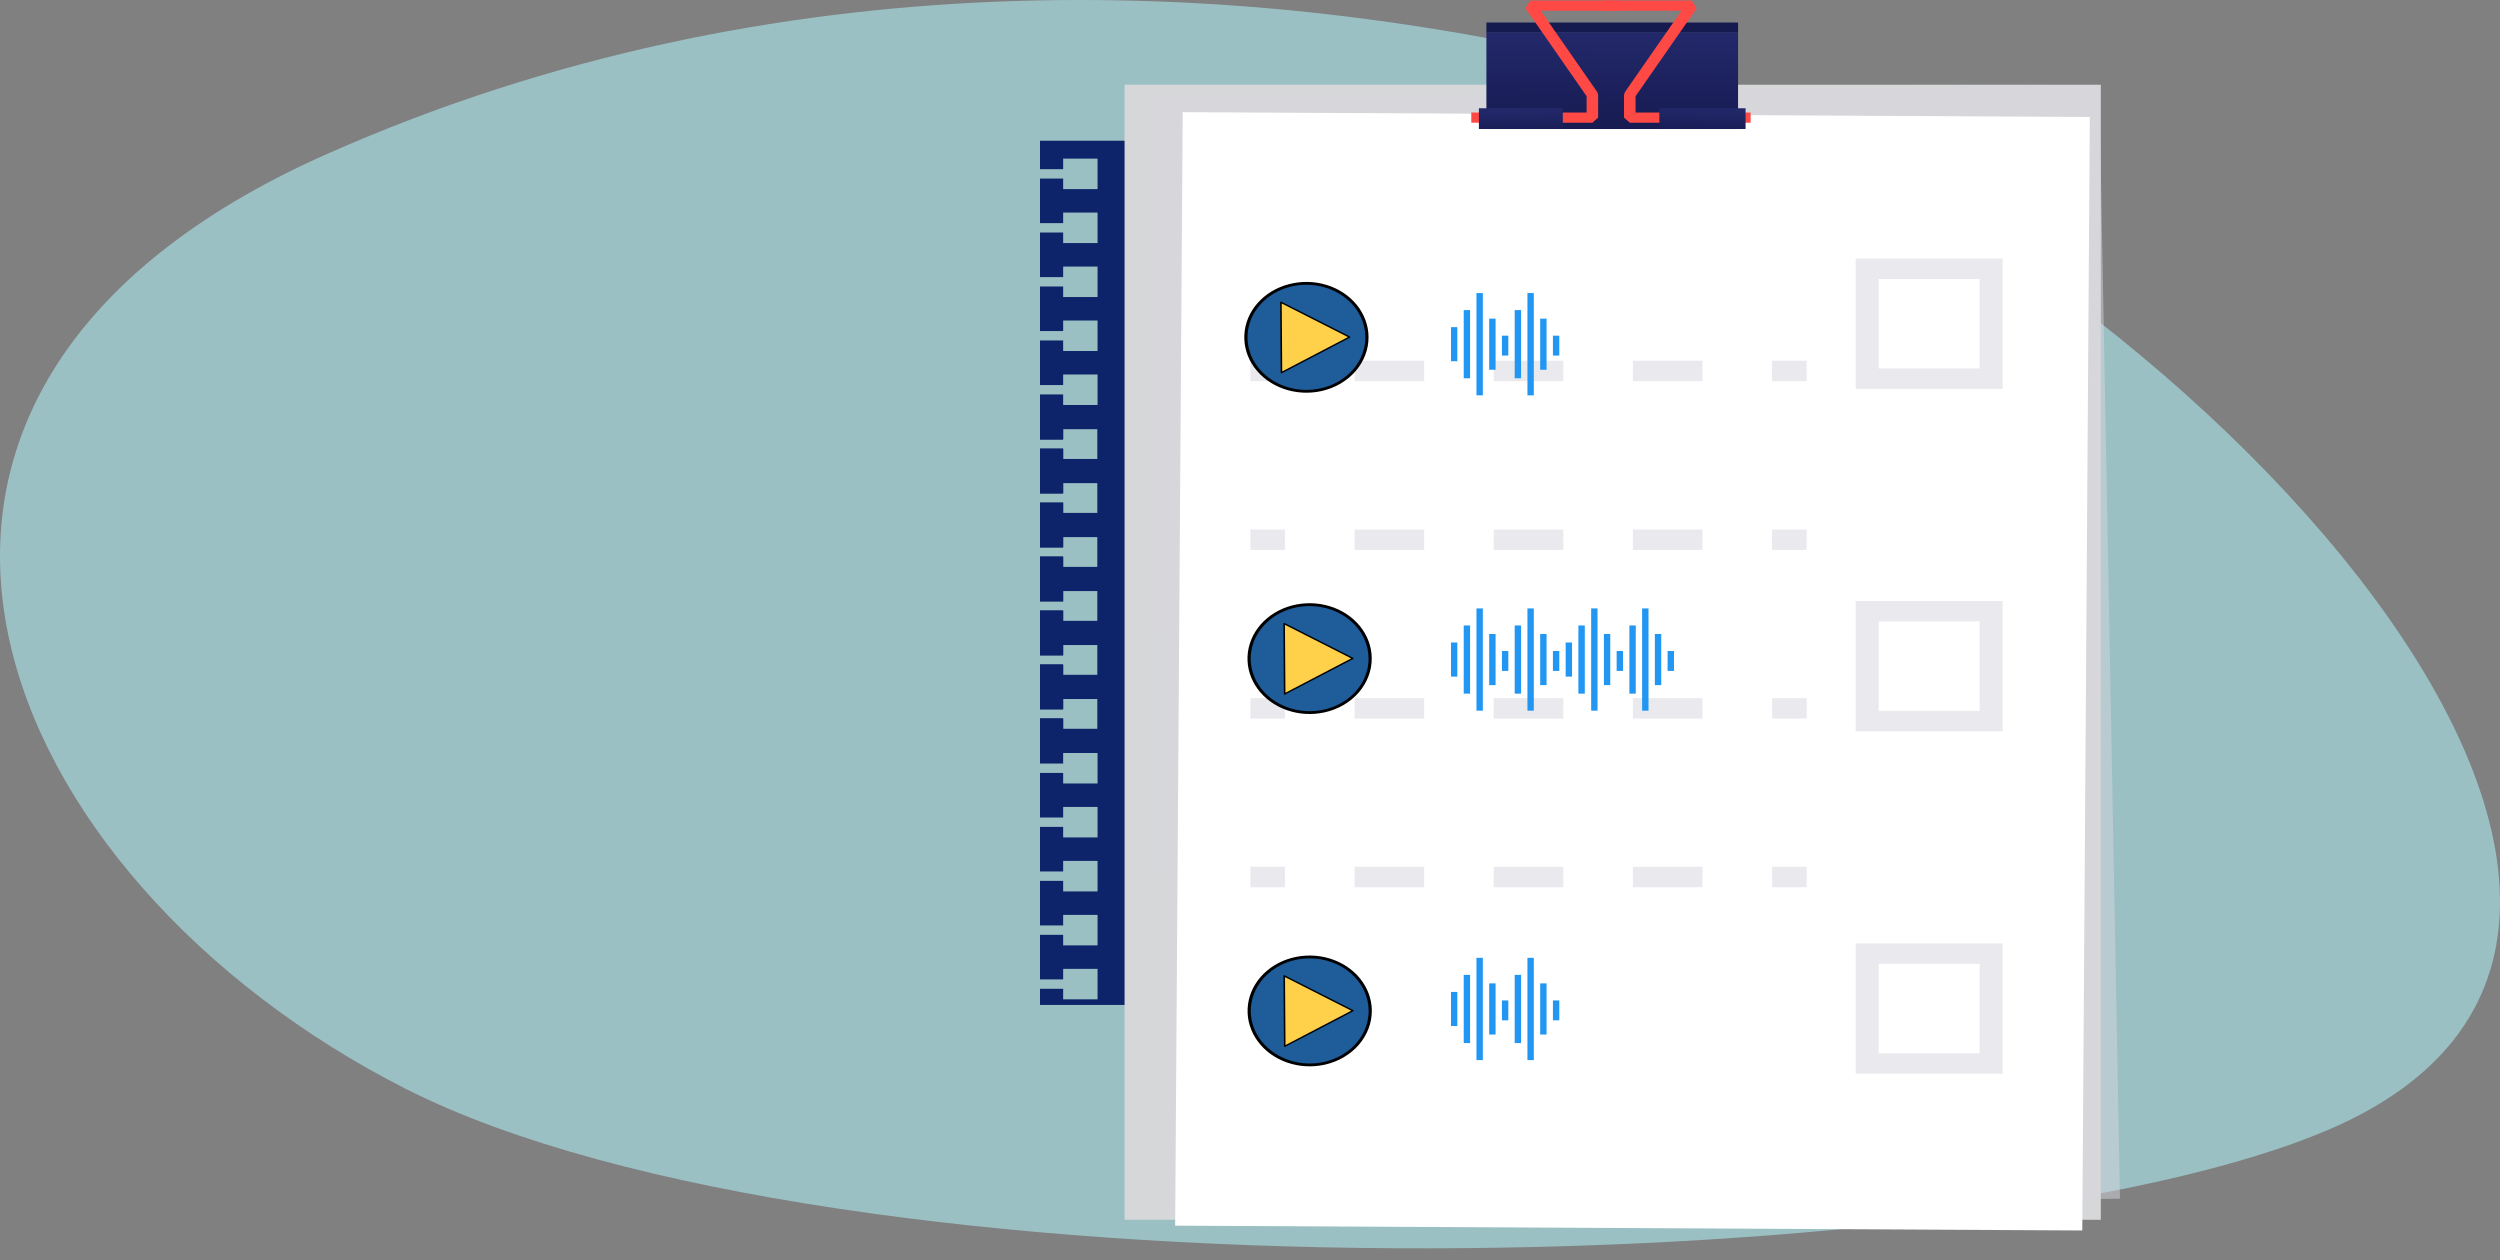 <svg width="125" height="63" viewBox="0 0 125 63" fill="none" xmlns="http://www.w3.org/2000/svg">
<rect x="0" y="0" width="125" height="63" fill="#808080" stroke="none"/>
<path d="M16.367 7.691C38.811 -2.252 61.996 -1.091 79.684 3.015C105.298 8.959 141.765 45.624 116.438 56.48C98.524 64.166 41.694 65.294 20.279 54.438C-0.352 43.969 -10.812 19.73 16.367 7.691Z" fill="#A6DCE1" fill-opacity="0.7"/>
<path d="M52 7.036V8.459H53.158V7.931H54.878V9.456H53.158V8.928H52V11.157H53.158V10.629H54.878V12.154H53.158V11.626H52V13.855H53.158V13.328H54.878V14.852H53.158V14.325H52V16.553H53.158V16.026H54.878V17.551H53.158V17.023H52V19.252H53.158V18.724H54.878V20.249H53.158V19.721H52V21.95H53.158V21.422H54.878V22.948H53.158V22.42H52V24.648H53.158V24.12H54.878V25.645H53.158V25.118H52V27.347H53.158V26.819H54.878V28.344H53.158V27.816H52V30.045H53.158V29.517H54.878V31.042H53.158V30.514H52V32.743H53.158V32.215H54.878V33.74H53.158V33.212H52V35.442H53.158V34.914H54.878V36.439H53.158V35.911H52V36.718H79.128V7.036H52Z" fill="#0D236A"/>
<path d="M52 20.564V21.987H53.158V21.459H54.878V22.984H53.158V22.456H52V24.685H53.158V24.157H54.878V25.682H53.158V25.154H52V27.384H53.158V26.855H54.878V28.381H53.158V27.853H52V30.082H53.158V29.554H54.878V31.079H53.158V30.551H52V32.78H53.158V32.252H54.878V33.777H53.158V33.249H52V35.478H53.158V34.951H54.878V36.476H53.158V35.948H52V38.177H53.158V37.649H54.878V39.174H53.158V38.646H52V40.875H53.158V40.347H54.878V41.872H53.158V41.344H52V43.573H53.158V43.045H54.878V44.571H53.158V44.043H52V46.272H53.158V45.744H54.878V47.269H53.158V46.741H52V48.97H53.158V48.442H54.878V49.967H53.158V49.439H52V50.246H79.128V20.564H52Z" fill="#0D236A"/>
<path d="M105.04 4.236H56.228V60.989H105.04V4.236Z" fill="#D6D7D8"/>
<path d="M57.404 4.959L104.963 4.264L105.999 59.933L58.44 60.629L57.404 4.959Z" fill="#D7D6DF" fill-opacity="0.5"/>
<path d="M59.135 5.608L104.491 5.85L104.114 61.524L58.758 61.283L59.135 5.608Z" fill="white"/>
<path d="M86.903 1.126H74.32V1.636H86.903V1.126Z" fill="#151A4F"/>
<path d="M86.903 1.617H74.32V6.451H86.903V1.617Z" fill="url(#paint0_linear)"/>
<path d="M79.619 6.136H73.564V5.625H79.331V4.812L76.274 0.415L76.519 0.025H80.964V0.537H77.036L79.865 4.606L79.907 4.74V5.881L79.619 6.136Z" fill="#FF4945"/>
<path d="M87.531 6.136H81.49L81.201 5.881V4.74L81.245 4.606L84.073 0.537H80.144V0.025H84.589L84.835 0.415L81.778 4.812V5.625H87.531V6.136Z" fill="#FF4945"/>
<path d="M78.141 5.413H73.945V6.45H78.141V5.413Z" fill="url(#paint1_linear)"/>
<path d="M87.279 5.413H82.967V6.45H87.279V5.413Z" fill="url(#paint2_linear)"/>
<path d="M64.247 18.036H62.518V19.058H64.247V18.036Z" fill="#D7D6DF" fill-opacity="0.5"/>
<path d="M85.124 19.058H81.645V18.036H85.124V19.058ZM78.165 19.058H74.686V18.036H78.165L78.165 19.058ZM71.206 19.058H67.727V18.036H71.206L71.206 19.058Z" fill="#D7D6DF" fill-opacity="0.5"/>
<path d="M90.333 18.036H88.603V19.058H90.333V18.036Z" fill="#D7D6DF" fill-opacity="0.5"/>
<path d="M64.247 26.476H62.518V27.498H64.247V26.476Z" fill="#D7D6DF" fill-opacity="0.5"/>
<path d="M85.124 27.498H81.645V26.476H85.124V27.498ZM78.165 27.498H74.686V26.476H78.165L78.165 27.498ZM71.206 27.498H67.727V26.476H71.206L71.206 27.498Z" fill="#D7D6DF" fill-opacity="0.5"/>
<path d="M90.333 26.476H88.603V27.498H90.333V26.476Z" fill="#D7D6DF" fill-opacity="0.5"/>
<path d="M64.247 34.908H62.518V35.93H64.247V34.908Z" fill="#D7D6DF" fill-opacity="0.5"/>
<path d="M85.124 35.93H81.645V34.908H85.124V35.93ZM78.165 35.93H74.686V34.908H78.165L78.165 35.93ZM71.206 35.93H67.727V34.908H71.206L71.206 35.93Z" fill="#D7D6DF" fill-opacity="0.5"/>
<path d="M90.335 34.908H88.606V35.93H90.335V34.908Z" fill="#D7D6DF" fill-opacity="0.5"/>
<path d="M64.247 43.338H62.518V44.36H64.247V43.338Z" fill="#D7D6DF" fill-opacity="0.5"/>
<path d="M85.124 44.36H81.645V43.338H85.124V44.36ZM78.165 44.36H74.686V43.338H78.165L78.165 44.36ZM71.206 44.36H67.727V43.338H71.206L71.206 44.36Z" fill="#D7D6DF" fill-opacity="0.5"/>
<path d="M90.335 43.338H88.606V44.36H90.335V43.338Z" fill="#D7D6DF" fill-opacity="0.5"/>
<path d="M100.134 19.444H92.783V12.928H100.134V19.444ZM93.936 18.422H98.981V13.95H93.936V18.422Z" fill="#D7D6DF" fill-opacity="0.5"/>
<path d="M100.134 36.569H92.783V30.053H100.134V36.569ZM93.936 35.547H98.981V31.075H93.936V35.547Z" fill="#D7D6DF" fill-opacity="0.5"/>
<path d="M100.134 53.686H92.783V47.17H100.134V53.686ZM93.936 52.664H98.981V48.192H93.936V52.664Z" fill="#D7D6DF" fill-opacity="0.5"/>
<path d="M65.301 14.168C65.899 14.165 66.486 14.319 66.986 14.613C67.486 14.907 67.877 15.326 68.109 15.817C68.342 16.309 68.406 16.851 68.294 17.376C68.181 17.9 67.896 18.382 67.476 18.762C67.055 19.142 66.518 19.403 65.932 19.51C65.346 19.618 64.737 19.568 64.182 19.367C63.628 19.166 63.152 18.823 62.816 18.382C62.481 17.94 62.299 17.419 62.295 16.885C62.292 16.531 62.368 16.18 62.517 15.851C62.667 15.523 62.887 15.224 63.166 14.971C63.446 14.719 63.778 14.518 64.144 14.38C64.51 14.243 64.903 14.171 65.301 14.168ZM64.073 18.633L67.477 16.855L64.046 15.114L64.073 18.633Z" fill="#1E5C9A"/>
<path d="M67.478 16.852L64.074 18.631L64.047 15.112L67.478 16.852Z" fill="#FFD14A"/>
<path d="M66.076 19.553C65.449 19.693 64.789 19.655 64.188 19.445C63.586 19.235 63.073 18.863 62.72 18.381C62.367 17.898 62.191 17.33 62.217 16.754C62.243 16.178 62.469 15.624 62.865 15.169C63.261 14.714 63.806 14.38 64.424 14.214C65.043 14.047 65.704 14.057 66.316 14.242C66.928 14.427 67.46 14.777 67.839 15.244C68.217 15.711 68.423 16.271 68.427 16.848C68.431 17.468 68.201 18.072 67.775 18.562C67.349 19.053 66.751 19.401 66.076 19.553ZM64.601 14.317C64.094 14.431 63.63 14.663 63.257 14.99C62.884 15.316 62.615 15.725 62.478 16.175C62.34 16.625 62.34 17.099 62.476 17.55C62.612 18 62.88 18.41 63.252 18.737C63.667 19.102 64.194 19.349 64.766 19.448C65.339 19.546 65.931 19.49 66.468 19.288C67.005 19.086 67.463 18.746 67.784 18.312C68.104 17.878 68.273 17.368 68.269 16.849C68.267 16.503 68.188 16.162 68.037 15.844C67.887 15.526 67.668 15.237 67.392 14.995C67.116 14.752 66.79 14.561 66.431 14.431C66.073 14.301 65.689 14.236 65.302 14.238C65.065 14.239 64.83 14.266 64.601 14.317Z" fill="black"/>
<path d="M64.082 18.666C64.077 18.668 64.071 18.668 64.065 18.667C64.059 18.666 64.053 18.663 64.049 18.66C64.044 18.657 64.04 18.653 64.037 18.648C64.035 18.643 64.034 18.638 64.033 18.633L64.007 15.114C64.007 15.108 64.009 15.101 64.012 15.096C64.016 15.091 64.021 15.086 64.027 15.083C64.033 15.08 64.039 15.079 64.046 15.078C64.053 15.078 64.06 15.08 64.066 15.083L67.497 16.823C67.503 16.826 67.508 16.831 67.511 16.836C67.515 16.841 67.517 16.847 67.517 16.854C67.517 16.86 67.515 16.866 67.511 16.871C67.508 16.877 67.503 16.881 67.497 16.884L64.093 18.663C64.09 18.664 64.086 18.666 64.082 18.666ZM64.087 15.174L64.112 18.571L67.398 16.854L64.087 15.174Z" fill="black"/>
<path d="M65.463 30.233C66.061 30.229 66.648 30.384 67.148 30.677C67.648 30.971 68.039 31.39 68.272 31.882C68.504 32.374 68.568 32.916 68.456 33.44C68.343 33.964 68.058 34.447 67.638 34.827C67.218 35.207 66.68 35.467 66.094 35.575C65.508 35.682 64.899 35.633 64.344 35.432C63.79 35.231 63.315 34.888 62.979 34.446C62.643 34.004 62.461 33.484 62.457 32.95C62.454 32.595 62.53 32.244 62.679 31.916C62.829 31.587 63.049 31.288 63.328 31.036C63.608 30.784 63.94 30.583 64.306 30.445C64.672 30.307 65.065 30.235 65.463 30.233ZM64.235 34.698L67.639 32.919L64.209 31.179L64.235 34.698Z" fill="#1E5C9A"/>
<path d="M67.638 32.918L64.234 34.697L64.208 31.178L67.638 32.918Z" fill="#FFD14A"/>
<path d="M66.236 35.617C65.609 35.757 64.949 35.72 64.348 35.51C63.746 35.3 63.233 34.927 62.88 34.445C62.527 33.963 62.351 33.394 62.377 32.819C62.403 32.243 62.63 31.689 63.025 31.234C63.421 30.778 63.966 30.444 64.585 30.278C65.203 30.112 65.865 30.122 66.476 30.307C67.088 30.491 67.621 30.841 67.999 31.308C68.377 31.775 68.583 32.336 68.587 32.912C68.591 33.532 68.361 34.136 67.935 34.627C67.509 35.117 66.911 35.466 66.236 35.617ZM64.761 30.381C64.254 30.495 63.79 30.727 63.417 31.054C63.044 31.381 62.775 31.79 62.638 32.24C62.501 32.69 62.5 33.164 62.636 33.614C62.772 34.064 63.04 34.474 63.412 34.801C63.827 35.167 64.354 35.414 64.926 35.512C65.499 35.61 66.091 35.554 66.628 35.352C67.165 35.15 67.623 34.81 67.944 34.376C68.264 33.942 68.433 33.433 68.429 32.913C68.427 32.568 68.348 32.226 68.198 31.908C68.047 31.59 67.828 31.302 67.552 31.059C67.276 30.817 66.95 30.625 66.591 30.495C66.233 30.366 65.849 30.3 65.462 30.302C65.225 30.304 64.99 30.33 64.761 30.381Z" fill="black"/>
<path d="M64.243 34.732C64.237 34.733 64.231 34.733 64.225 34.732C64.219 34.731 64.214 34.729 64.209 34.725C64.204 34.722 64.2 34.718 64.198 34.713C64.195 34.709 64.194 34.703 64.194 34.698L64.167 31.179C64.167 31.173 64.169 31.167 64.172 31.162C64.176 31.156 64.181 31.152 64.187 31.149C64.193 31.145 64.2 31.144 64.207 31.144C64.213 31.144 64.22 31.145 64.226 31.148L67.657 32.889C67.663 32.892 67.668 32.896 67.671 32.901C67.675 32.907 67.677 32.913 67.677 32.919C67.677 32.925 67.675 32.931 67.672 32.937C67.668 32.942 67.663 32.947 67.657 32.95L64.253 34.728C64.25 34.73 64.246 34.731 64.243 34.732ZM64.247 31.24L64.272 34.637L67.558 32.92L64.247 31.24Z" fill="black"/>
<path d="M65.467 47.849C66.065 47.845 66.652 48 67.151 48.294C67.651 48.587 68.043 49.006 68.275 49.498C68.508 49.99 68.572 50.532 68.46 51.056C68.347 51.581 68.062 52.063 67.642 52.443C67.222 52.823 66.684 53.083 66.098 53.191C65.512 53.299 64.903 53.249 64.348 53.048C63.794 52.847 63.318 52.504 62.983 52.062C62.647 51.62 62.465 51.1 62.461 50.566C62.458 50.212 62.534 49.86 62.683 49.532C62.833 49.203 63.053 48.904 63.332 48.652C63.612 48.4 63.944 48.199 64.31 48.061C64.676 47.923 65.069 47.851 65.467 47.849ZM64.239 52.314L67.643 50.535L64.213 48.795L64.239 52.314Z" fill="#1E5C9A"/>
<path d="M67.64 50.533L64.236 52.312L64.21 48.793L67.64 50.533Z" fill="#FFD14A"/>
<path d="M66.24 53.234C65.613 53.374 64.953 53.336 64.352 53.126C63.75 52.916 63.237 52.544 62.884 52.061C62.531 51.579 62.355 51.01 62.381 50.435C62.407 49.859 62.633 49.305 63.029 48.85C63.425 48.394 63.97 48.06 64.589 47.894C65.207 47.728 65.868 47.738 66.48 47.923C67.092 48.107 67.624 48.458 68.003 48.925C68.381 49.392 68.587 49.952 68.591 50.528C68.595 51.149 68.365 51.752 67.939 52.243C67.513 52.733 66.915 53.082 66.24 53.234ZM64.765 47.997C64.258 48.111 63.794 48.344 63.421 48.67C63.048 48.997 62.779 49.406 62.642 49.856C62.504 50.306 62.504 50.78 62.64 51.23C62.776 51.68 63.044 52.09 63.416 52.418C63.831 52.783 64.358 53.03 64.93 53.128C65.503 53.226 66.095 53.171 66.632 52.968C67.169 52.766 67.627 52.427 67.948 51.992C68.268 51.558 68.437 51.049 68.433 50.529C68.431 50.184 68.352 49.843 68.201 49.525C68.051 49.206 67.832 48.918 67.556 48.675C67.28 48.433 66.954 48.242 66.595 48.112C66.237 47.982 65.853 47.916 65.466 47.919C65.229 47.92 64.994 47.946 64.765 47.997Z" fill="black"/>
<path d="M64.247 52.347C64.241 52.348 64.235 52.349 64.229 52.347C64.223 52.346 64.218 52.344 64.213 52.341C64.208 52.337 64.204 52.333 64.202 52.328C64.199 52.324 64.198 52.319 64.198 52.313L64.171 48.794C64.171 48.788 64.173 48.782 64.176 48.777C64.18 48.772 64.185 48.767 64.191 48.764C64.197 48.761 64.203 48.759 64.21 48.759C64.217 48.759 64.224 48.761 64.23 48.764L67.661 50.504C67.667 50.507 67.672 50.511 67.675 50.517C67.679 50.522 67.681 50.528 67.681 50.534C67.681 50.54 67.679 50.547 67.676 50.552C67.672 50.557 67.667 50.562 67.661 50.565L64.257 52.343C64.254 52.345 64.25 52.346 64.247 52.347ZM64.251 48.855L64.276 52.252L67.562 50.535L64.251 48.855Z" fill="black"/>
<path d="M73.823 14.653H74.142V19.767H73.823V14.653ZM73.186 15.505H73.505V18.914H73.186V15.505ZM76.372 14.653H76.69V19.767H76.372V14.653ZM75.735 15.505H76.053V18.914H75.735V15.505ZM72.549 16.358H72.867V18.062H72.549V16.358ZM74.46 15.932H74.779V18.488H74.46V15.932ZM75.097 16.784H75.416V17.778H75.097V16.784ZM77.009 15.932H77.328V18.488H77.009V15.932ZM77.646 16.784H77.965V17.778H77.646V16.784Z" fill="#2196F3"/>
<path d="M73.823 30.421H74.142V35.534H73.823V30.421ZM73.186 31.273H73.505V34.682H73.186V31.273ZM76.372 30.421H76.69V35.534H76.372V30.421ZM75.735 31.273H76.053V34.682H75.735V31.273ZM72.549 32.125H72.867V33.83H72.549V32.125ZM74.46 31.699H74.779V34.256H74.46V31.699ZM75.097 32.551H75.416V33.546H75.097V32.551ZM77.009 31.699H77.328V34.256H77.009V31.699ZM77.646 32.551H77.965V33.546H77.646V32.551Z" fill="#2196F3"/>
<path d="M79.558 30.421H79.876V35.534H79.558V30.421ZM78.92 31.273H79.239V34.682H78.92V31.273ZM82.106 30.421H82.425V35.534H82.106V30.421ZM81.469 31.273H81.788V34.682H81.469V31.273ZM78.283 32.125H78.602V33.83H78.283V32.125ZM80.195 31.699H80.513V34.256H80.195V31.699ZM80.832 32.551H81.15V33.546H80.832V32.551ZM82.743 31.699H83.062V34.256H82.743V31.699ZM83.38 32.551H83.699V33.546H83.38V32.551Z" fill="#2196F3"/>
<g clip-path="url(#clip0)">
<path d="M73.823 47.892H74.142V53.005H73.823V47.892ZM73.186 48.744H73.505V52.153H73.186V48.744ZM76.372 47.892H76.69V53.005H76.372V47.892ZM75.735 48.744H76.053V52.153H75.735V48.744ZM72.549 49.596H72.867V51.3H72.549V49.596ZM74.46 49.17H74.779V51.727H74.46V49.17ZM75.097 50.022H75.416V51.016H75.097V50.022ZM77.009 49.17H77.328V51.727H77.009V49.17ZM77.646 50.022H77.965V51.016H77.646V50.022Z" fill="#2196F3"/>
</g>
<defs>
<linearGradient id="paint0_linear" x1="80.629" y1="1.695" x2="80.599" y2="6.937" gradientUnits="userSpaceOnUse">
<stop stop-color="#23286B"/>
<stop offset="1" stop-color="#151A4F"/>
</linearGradient>
<linearGradient id="paint1_linear" x1="76.034" y1="5.495" x2="76.056" y2="6.873" gradientUnits="userSpaceOnUse">
<stop stop-color="#23286B"/>
<stop offset="1" stop-color="#151A4F"/>
</linearGradient>
<linearGradient id="paint2_linear" x1="85.148" y1="5.355" x2="85.095" y2="6.904" gradientUnits="userSpaceOnUse">
<stop stop-color="#23286B"/>
<stop offset="1" stop-color="#151A4F"/>
</linearGradient>
<clipPath id="clip0">
<rect width="7.646" height="6.818" fill="white" transform="translate(71.434 47.039)"/>
</clipPath>
</defs>
</svg>

